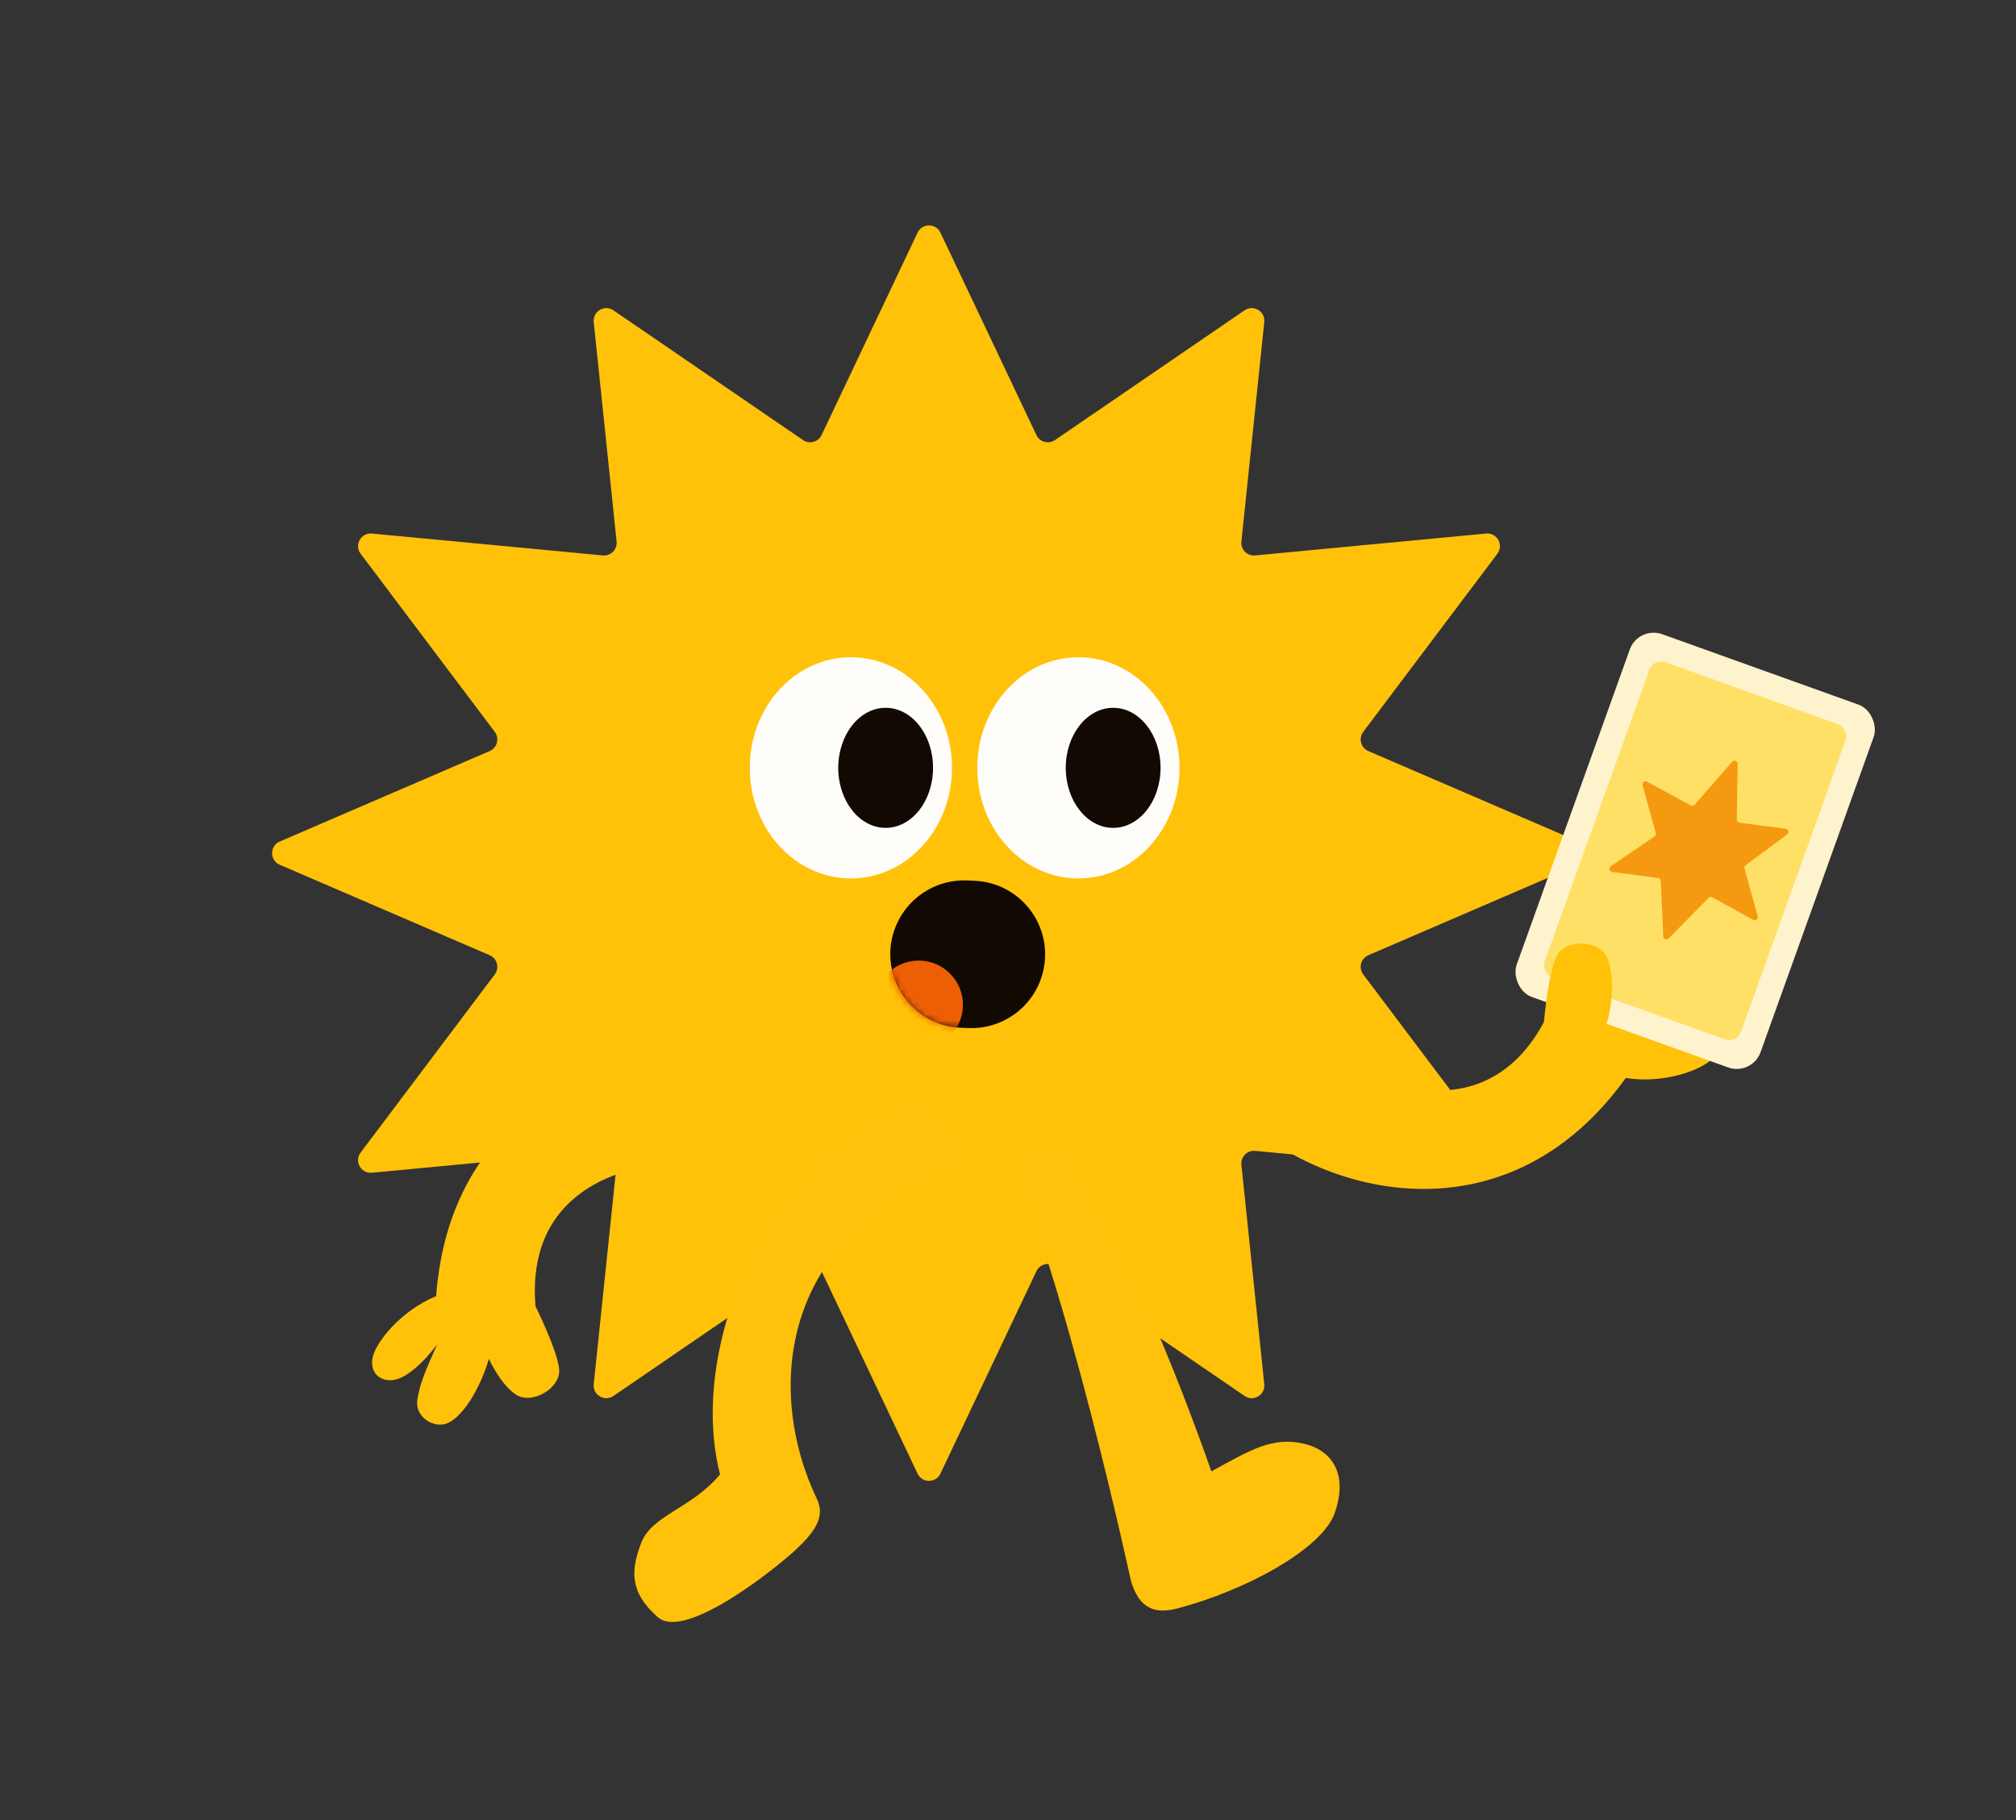 <svg width="319" height="288" viewBox="0 0 319 288" fill="none" xmlns="http://www.w3.org/2000/svg">
<rect x="0" y="0" width="319" height="288" fill="#333333" stroke="none"/>
<path d="M145.193 36.811C145.916 35.287 148.084 35.287 148.807 36.811L163.997 68.843C164.524 69.954 165.919 70.331 166.934 69.636L196.933 49.106C198.34 48.144 200.229 49.269 200.052 50.964L196.432 85.69C196.301 86.946 197.353 88.008 198.61 87.889L235.151 84.427C236.882 84.264 237.983 86.233 236.937 87.622L215.711 115.808C214.931 116.843 215.327 118.335 216.517 118.847L249.738 133.163C251.349 133.858 251.349 136.142 249.738 136.837L216.517 151.153C215.327 151.665 214.931 153.157 215.711 154.192L236.937 182.378C237.983 183.767 236.882 185.736 235.151 185.572L198.61 182.111C197.353 181.992 196.301 183.054 196.432 184.31L200.052 219.036C200.229 220.731 198.34 221.856 196.933 220.894L166.934 200.364C165.919 199.669 164.524 200.046 163.997 201.157L148.807 233.189C148.084 234.713 145.916 234.713 145.193 233.189L130.003 201.157C129.476 200.046 128.081 199.669 127.066 200.364L97.067 220.894C95.66 221.856 93.771 220.731 93.948 219.036L97.568 184.31C97.698 183.054 96.647 181.992 95.39 182.111L58.849 185.572C57.118 185.736 56.017 183.767 57.063 182.378L78.289 154.192C79.069 153.157 78.673 151.665 77.483 151.153L44.262 136.837C42.651 136.142 42.651 133.858 44.262 133.163L77.483 118.847C78.673 118.335 79.069 116.843 78.289 115.808L57.063 87.622C56.017 86.233 57.118 84.264 58.849 84.427L95.39 87.889C96.647 88.008 97.698 86.946 97.568 85.69L93.948 50.964C93.771 49.269 95.66 48.144 97.067 49.106L127.066 69.636C128.081 70.331 129.476 69.954 130.003 68.843L145.193 36.811Z" fill="#FFC209"/>
<path d="M154.218 139.373L153.055 139.322C148.53 139.126 144.3 141.566 142.205 145.582C138.234 153.193 143.566 162.342 152.146 162.638L153.309 162.678C158.763 162.866 163.618 159.247 164.995 153.967C166.87 146.78 161.638 139.696 154.218 139.373Z" fill="#110902"/>
<ellipse cx="134.639" cy="121.5" rx="16" ry="17.5" fill="#FEFDF9"/>
<ellipse cx="140.139" cy="121.5" rx="7.5" ry="9.5" fill="#110902"/>
<ellipse cx="170.639" cy="121.5" rx="16" ry="17.5" fill="#FEFDF9"/>
<ellipse cx="176.139" cy="121.5" rx="7.5" ry="9.5" fill="#110902"/>
<mask id="mask0_8_2443" style="mask-type:alpha" maskUnits="userSpaceOnUse" x="140" y="139" width="26" height="24">
<path d="M153.948 139.373L152.786 139.322C148.261 139.126 144.03 141.566 141.935 145.582C137.964 153.193 143.297 162.342 151.877 162.638L153.04 162.678C158.493 162.866 163.348 159.247 164.726 153.967C166.6 146.78 161.368 139.696 153.948 139.373Z" fill="#110902"/>
</mask>
<g mask="url(#mask0_8_2443)">
<ellipse cx="145.369" cy="159" rx="7" ry="7" fill="#ED5F04"/>
</g>
<path d="M257.254 170.58C238.81 196.19 210.827 189.363 197.599 177.846L204.94 162.804C216.863 172.828 235.514 179.242 244.704 160.963C244.704 160.963 245.379 153.262 246.709 150.547C248.039 147.833 253.315 147.968 254.614 150.629C255.913 153.29 255.331 157.752 255.331 157.752C259.315 154.184 263.728 152.178 266.138 152.487C268.548 152.797 270.098 155.999 268.452 158.046C266.839 160.051 264.647 161.556 261.323 163.837L261.117 163.978C264.626 162.588 268.168 161.984 269.984 162.805C271.8 163.626 272.577 165.565 271.044 167.401C269.51 169.238 263.414 171.556 257.254 170.58Z" fill="#FFC209"/>
<path d="M69.013 205.091C71.342 173.617 98.763 164.802 116.061 167.702L117.67 184.361C102.266 182.053 83.014 186.339 84.74 206.725C84.74 206.725 88.192 213.642 88.477 216.651C88.763 219.661 84.196 222.305 81.696 220.716C79.197 219.127 77.36 215.02 77.36 215.02C75.83 220.144 73.118 224.162 70.902 225.158C68.686 226.155 65.69 224.236 66.023 221.631C66.349 219.078 67.43 216.649 69.071 212.966L69.172 212.738C66.909 215.758 64.205 218.126 62.228 218.375C60.251 218.625 58.575 217.379 58.921 215.011C59.268 212.644 63.252 207.481 69.013 205.091Z" fill="#FFC209"/>
<rect x="259.242" y="99" width="41" height="61" rx="4" transform="rotate(19.741 259.242 99)" fill="#FFF3CE"/>
<rect x="261.656" y="104.116" width="33" height="53" rx="2" transform="rotate(19.741 261.656 104.116)" fill="#FEE066"/>
<path d="M268.154 127.332L274.075 120.546C274.382 120.195 274.959 120.416 274.952 120.882L274.823 129.674C274.819 129.928 275.006 130.144 275.257 130.177L282.552 131.142C282.997 131.201 283.145 131.771 282.785 132.038L276.226 136.918C276.061 137.041 275.988 137.254 276.043 137.453L278.131 144.991C278.25 145.418 277.795 145.776 277.407 145.562L270.954 141.991C270.758 141.882 270.513 141.917 270.356 142.077L264.044 148.49C263.738 148.801 263.208 148.598 263.188 148.162L262.791 139.408C262.78 139.166 262.598 138.967 262.357 138.935L255.112 137.977C254.657 137.917 254.517 137.327 254.896 137.068L261.804 132.353C261.98 132.233 262.061 132.013 262.004 131.807L259.916 124.271C259.798 123.846 260.248 123.487 260.636 123.698L267.538 127.442C267.744 127.554 268 127.508 268.154 127.332Z" fill="#F59A10"/>
<path d="M254.933 158.483C254.11 165.779 251.4 165.777 244.305 161.694C244.305 161.694 244.979 153.993 246.31 151.279C247.64 148.564 252.916 148.699 254.215 151.36C255.514 154.022 254.933 158.483 254.933 158.483Z" fill="#FFC209"/>
<path d="M178.943 250.113C178.943 250.113 168.471 201.49 158.737 180.646L167.674 180.292C177.421 195.555 185.957 216.543 191.685 232.825C197.823 229.466 201.313 227.296 206.281 228.442C211.25 229.588 213.206 233.763 211.193 239.437C209.179 245.111 197.16 251.665 186.279 254.522C182.736 255.452 180.237 254.537 178.943 250.113Z" fill="#FFC109"/>
<path d="M129.276 237.223C121.147 220.31 123.119 195.128 151.647 185.22C154.946 184.074 146.988 174.16 146.988 174.16C128.254 174.827 107.632 208.528 113.934 233.3C109.475 238.696 103.175 239.71 101.465 244.135C99.755 248.559 99.65 252 104.076 255.89C108.501 259.78 123.362 247.658 126.015 245.136C128.667 242.614 130.689 240.162 129.276 237.223Z" fill="#FFC109"/>
</svg>

